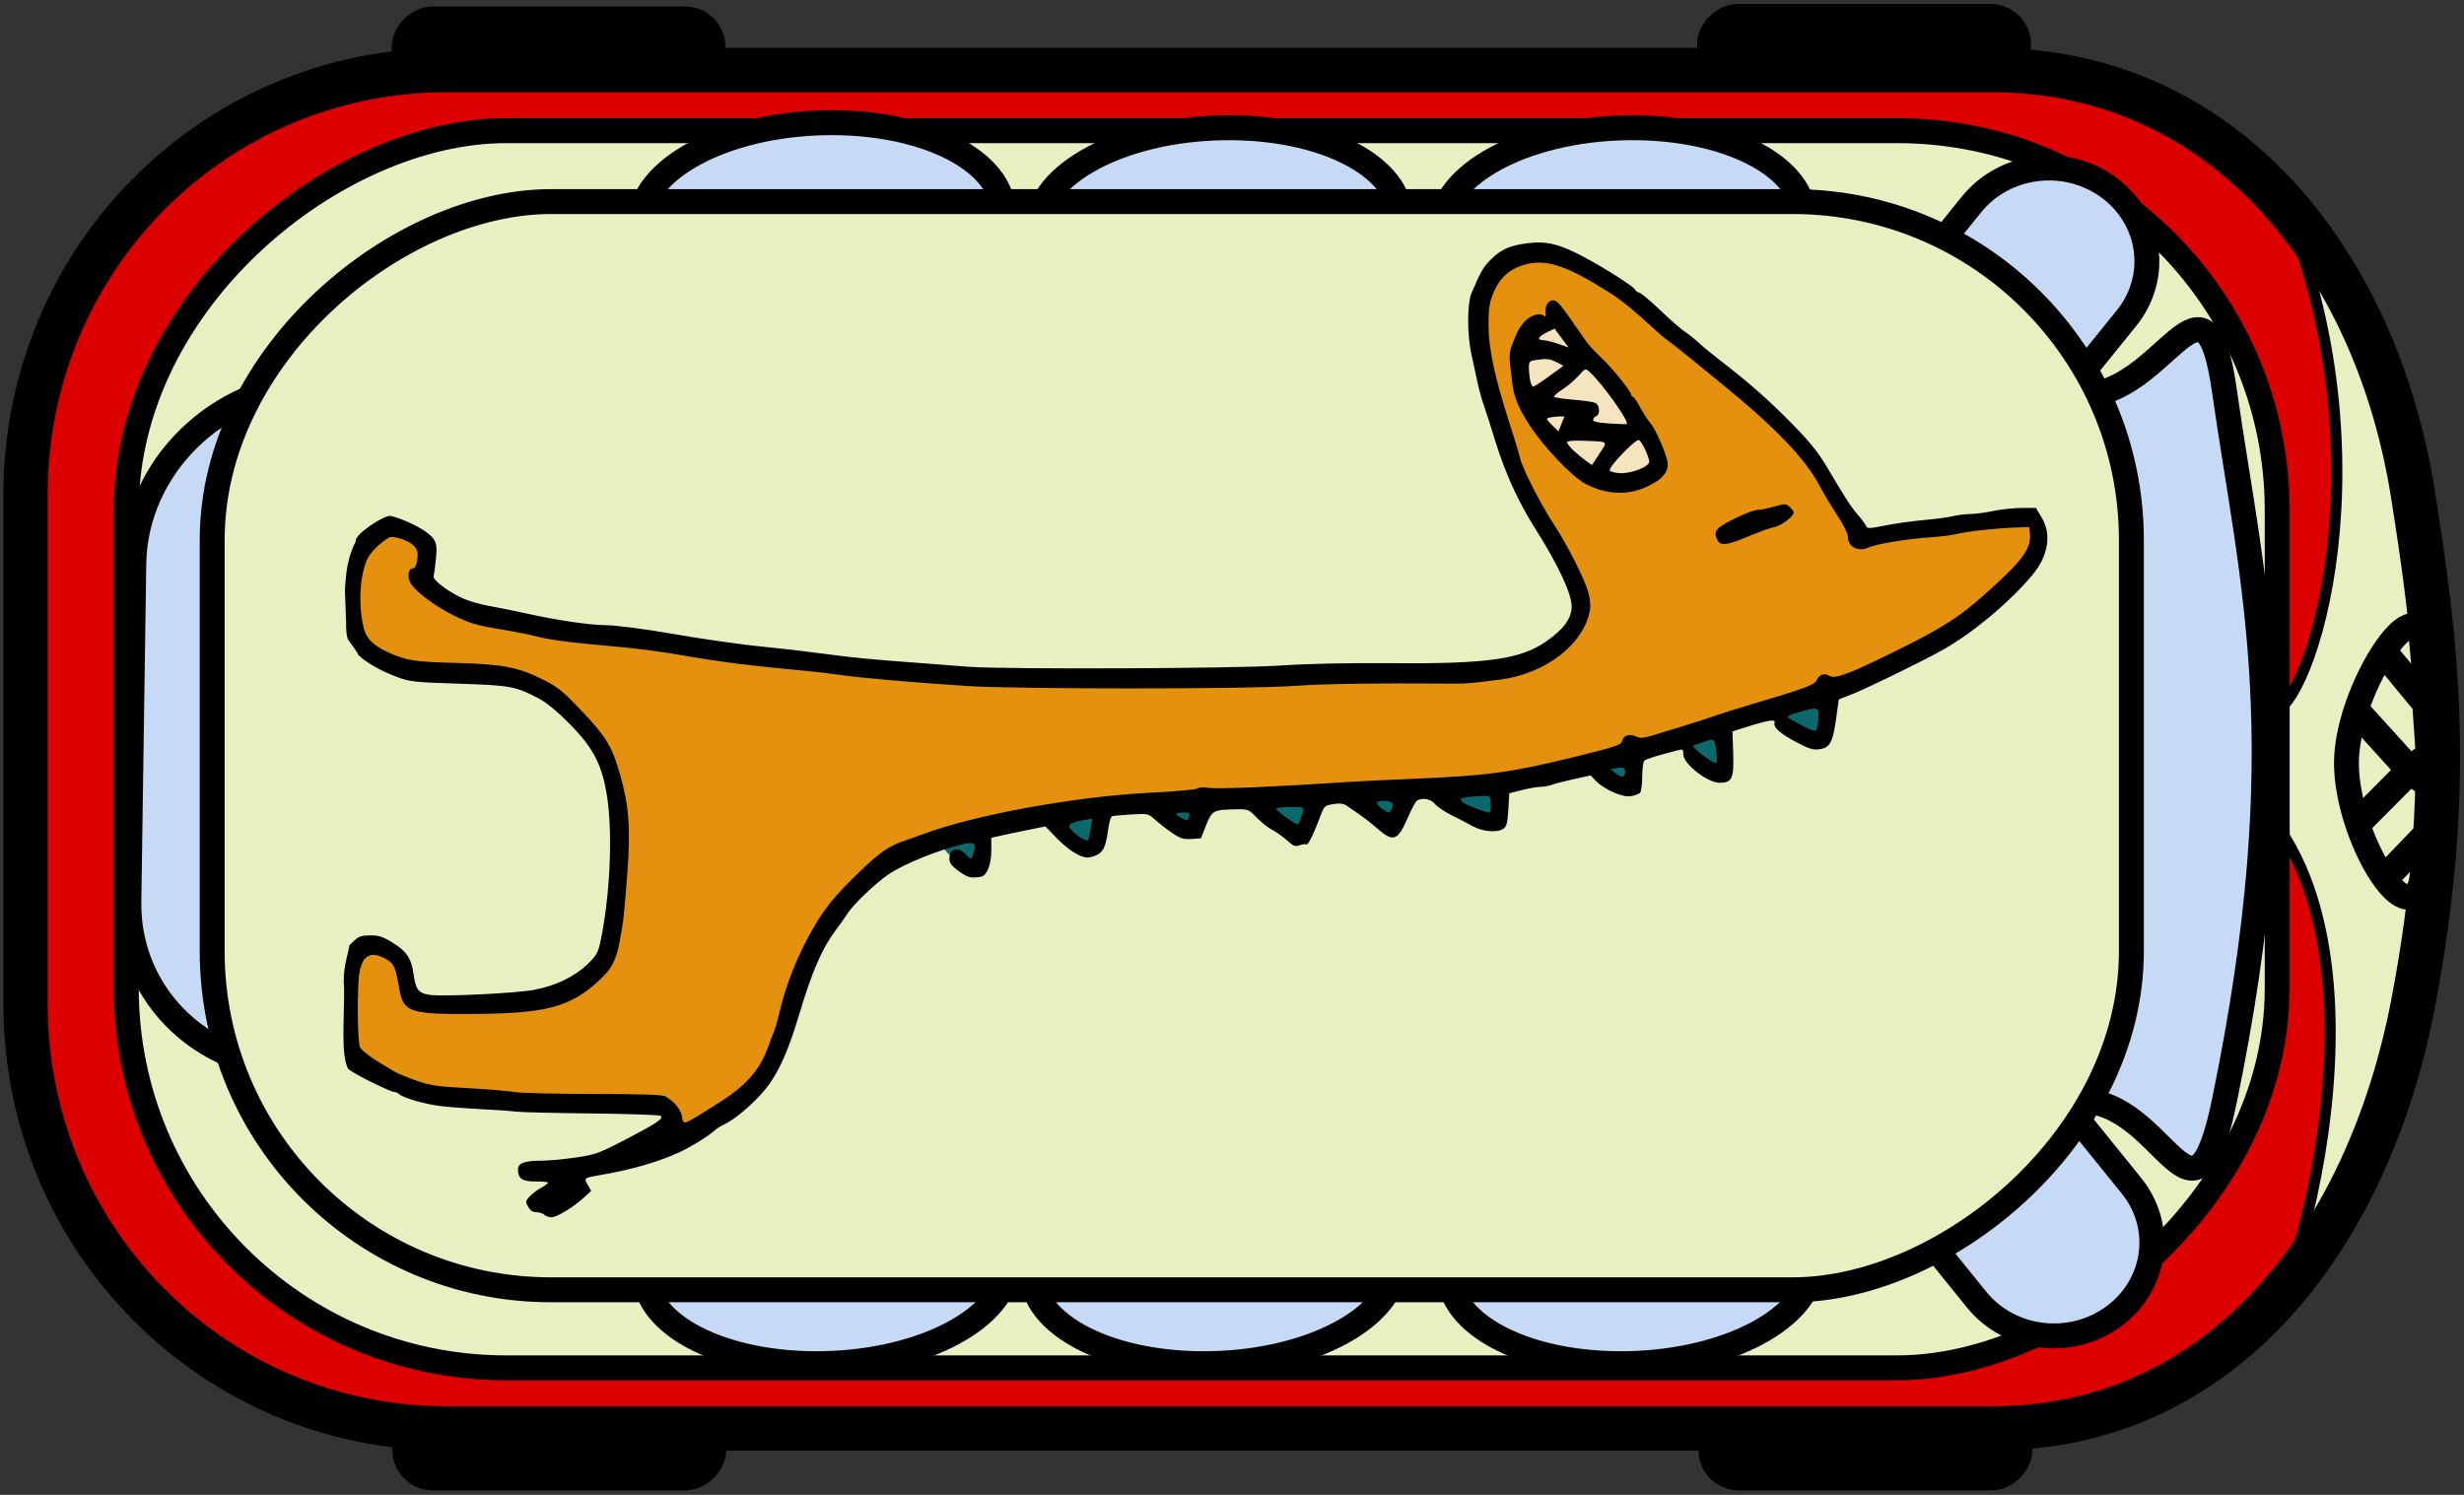 <?xml version="1.0" encoding="UTF-8" standalone="no"?>
<!-- Created with Inkscape (http://www.inkscape.org/) -->

<svg
   xmlns:dc="http://purl.org/dc/elements/1.1/"
   xmlns:cc="http://creativecommons.org/ns#"
   xmlns:rdf="http://www.w3.org/1999/02/22-rdf-syntax-ns#"
   xmlns:svg="http://www.w3.org/2000/svg"
   xmlns="http://www.w3.org/2000/svg"
   xmlns:sodipodi="http://sodipodi.sourceforge.net/DTD/sodipodi-0.dtd"
   xmlns:inkscape="http://www.inkscape.org/namespaces/inkscape"
   width="89"
   height="54"
   id="svg4091"
   version="1.1"
   inkscape:version="0.48.0 r9654"
   sodipodi:docname="New document 29">
  <rect width="100%" height="100%" fill="#333333" stroke="none"/>
  <defs
     id="defs4093" />
  <sodipodi:namedview
     id="base"
     pagecolor="#ffffff"
     bordercolor="#666666"
     borderopacity="1.0"
     inkscape:pageopacity="0.0"
     inkscape:pageshadow="2"
     inkscape:zoom="8"
     inkscape:cx="44.533217"
     inkscape:cy="26.275641"
     inkscape:document-units="px"
     inkscape:current-layer="layer1"
     showgrid="false"
     inkscape:window-width="1280"
     inkscape:window-height="723"
     inkscape:window-x="0"
     inkscape:window-y="24"
     inkscape:window-maximized="1" />
  <g
     inkscape:label="Layer 1"
     inkscape:groupmode="layer"
     id="layer1"
     transform="translate(0,-998.362)">
    <path
       style="fill:#dd0000;fill-opacity:1;fill-rule:nonzero;stroke:none"
       d="m 87.455,1016.21 c 0.812,5.152 1.531,10.416 0,18.401 -1.599,8.341 -6.787,15.334 -15.218,15.334 l -55.798,0 c -8.431,0 -15.218,-6.839 -15.218,-15.334 l 0,-18.401 c 0,-8.495 6.787,-15.334 15.218,-15.334 l 55.798,0 c 8.431,0 13.896,6.944 15.218,15.334 z"
       id="rect2985-0-0"
       inkscape:connector-curvature="0"
       sodipodi:nodetypes="sssssssss" />
    <rect
       style="fill:#000000;fill-opacity:1;fill-rule:nonzero;stroke:#000000;stroke-width:0.9;stroke-linecap:round;stroke-linejoin:round;stroke-miterlimit:4;stroke-opacity:1;stroke-dasharray:none"
       id="rect3887-7"
       width="2.045"
       height="11.16"
       x="998.955"
       y="-72.91"
       ry="1.015"
       transform="matrix(0,1,-1,0,0,0)" />
    <path
       style="fill:#eaefc2;fill-opacity:1;stroke:#000000;stroke-width:0.4;stroke-miterlimit:4;stroke-opacity:1;stroke-dasharray:none"
       d="m 87.698,1026.022 c 0,0 0.404,4.879 -0.404,8.81 -0.807,3.93 -3.302,8.473 -3.302,8.473 0,0 -2.118,2.737 -2.387,2.782 0.28,2.25 5.417,-12.129 0.309,-18.349 -1.614,-1.175 0,-0.497 0,-0.497 l -0.224,-2.937 c -0.111,-2.047 0.112,1.775 0.09,-0.338 1.123,1.338 4.596,-7.588 1.121,-17.236 -1.491,-4.14 3.856,7.454 3.856,7.454 0,0 0.673,4.653 0.717,4.97 0.045,0.316 0.224,6.867 0.224,6.867 z"
       id="path3957-8"
       inkscape:connector-curvature="0"
       sodipodi:nodetypes="csccccccscccc" />
    <path
       style="fill:none;stroke:#000000;stroke-width:1.6;stroke-miterlimit:4;stroke-opacity:1"
       d="m 87.158,1016.228 c 0.812,5.152 1.531,10.416 0,18.401 -1.599,8.341 -6.787,15.334 -15.218,15.334 l -55.798,0 c -8.431,0 -15.218,-6.839 -15.218,-15.334 l 0,-18.401 c 0,-8.495 6.787,-15.334 15.218,-15.334 l 55.798,0 c 8.431,0 13.896,6.944 15.218,15.334 z"
       id="rect2985-5"
       inkscape:connector-curvature="0"
       sodipodi:nodetypes="sssssssss" />
    <rect
       style="fill:#eaefc2;fill-opacity:1;fill-rule:nonzero;stroke:#000000;stroke-width:0.9;stroke-miterlimit:4;stroke-opacity:1;stroke-dasharray:none"
       id="rect2985-8-1-60"
       width="44.69"
       height="77.691"
       x="1003.083"
       y="-82.253"
       ry="13.71"
       transform="matrix(0,1,-1,0,0,0)" />
    <path
       style="fill:#c7daf5;fill-opacity:1;fill-rule:nonzero;stroke:#000000;stroke-width:0.9;stroke-linecap:round;stroke-linejoin:round;stroke-miterlimit:4;stroke-opacity:1"
       d="m 80.345,1012.469 c 0.986,6.94 2.668,12.738 0,25.661 -1.13,5.472 -2.121,0 -5.201,0 -3.08,0 -3.853,3.283 -3.766,0.181 l 0.717,-25.661 c 0.087,-3.102 -0.031,0 3.049,0 3.08,0 4.483,-5.235 5.201,-0.181 z"
       id="rect3773-8"
       inkscape:connector-curvature="0"
       sodipodi:nodetypes="sssssss" />
    <path
       style="fill:#c7daf5;fill-opacity:1;fill-rule:nonzero;stroke:#000000;stroke-width:0.9;stroke-linecap:round;stroke-linejoin:round;stroke-miterlimit:4;stroke-opacity:1"
       d="m 76.809,1009.855 -4.189,5.181 c -1.194,1.477 -3.404,1.75 -4.954,0.612 -1.55,-1.139 -1.836,-3.244 -0.642,-4.722 l 4.189,-5.181 c 1.194,-1.477 3.404,-1.75 4.954,-0.612 1.55,1.139 1.836,3.244 0.642,4.722 z"
       id="rect3777-7"
       inkscape:connector-curvature="0" />
    <path
       style="fill:#c7daf5;fill-opacity:1;fill-rule:nonzero;stroke:#000000;stroke-width:0.9;stroke-linecap:round;stroke-linejoin:round;stroke-miterlimit:4;stroke-opacity:1"
       d="m 67.203,1040.124 4.189,5.181 c 1.194,1.477 3.404,1.75 4.954,0.612 1.55,-1.139 1.836,-3.244 0.642,-4.722 l -4.189,-5.181 c -1.194,-1.477 -3.404,-1.75 -4.954,-0.612 -1.55,1.139 -1.836,3.244 -0.642,4.722 z"
       id="rect3777-3-7"
       inkscape:connector-curvature="0" />
    <path
       style="fill:#c7daf5;fill-opacity:1;fill-rule:nonzero;stroke:#000000;stroke-width:0.9;stroke-linecap:round;stroke-linejoin:round;stroke-miterlimit:4;stroke-opacity:1"
       d="m 65.165,1006.279 -0.178,6.682 c -0.051,1.905 -3.016,3.501 -6.647,3.578 -3.632,0.077 -6.515,-1.396 -6.464,-3.301 l 0.178,-6.682 c 0.051,-1.905 3.016,-3.501 6.647,-3.577 3.632,-0.077 6.515,1.396 6.464,3.301 z"
       id="rect3777-37-6"
       inkscape:connector-curvature="0" />
    <path
       style="fill:#c7daf5;fill-opacity:1;fill-rule:nonzero;stroke:#000000;stroke-width:0.9;stroke-linecap:round;stroke-linejoin:round;stroke-miterlimit:4;stroke-opacity:1"
       d="m 50.584,1006.279 -0.178,6.682 c -0.051,1.905 -3.016,3.501 -6.647,3.578 -3.632,0.077 -6.515,-1.396 -6.464,-3.301 l 0.178,-6.682 c 0.051,-1.905 3.016,-3.501 6.647,-3.577 3.632,-0.077 6.515,1.396 6.464,3.301 z"
       id="rect3777-37-4-9"
       inkscape:connector-curvature="0" />
    <path
       style="fill:#c7daf5;fill-opacity:1;fill-rule:nonzero;stroke:#000000;stroke-width:0.9;stroke-linecap:round;stroke-linejoin:round;stroke-miterlimit:4;stroke-opacity:1"
       d="m 36.237,1006.098 -0.178,6.682 c -0.051,1.905 -3.016,3.501 -6.647,3.578 -3.632,0.077 -6.515,-1.396 -6.464,-3.301 l 0.178,-6.682 c 0.051,-1.905 3.016,-3.501 6.647,-3.578 3.632,-0.077 6.515,1.396 6.464,3.301 z"
       id="rect3777-37-7-0"
       inkscape:connector-curvature="0" />
    <path
       style="fill:#c7daf5;fill-opacity:1;fill-rule:nonzero;stroke:#000000;stroke-width:0.9;stroke-linecap:round;stroke-linejoin:round;stroke-miterlimit:4;stroke-opacity:1"
       d="m 65.639,1037.361 -0.178,6.682 c -0.051,1.905 -3.016,3.501 -6.647,3.578 -3.632,0.077 -6.515,-1.396 -6.464,-3.301 l 0.178,-6.682 c 0.051,-1.905 3.016,-3.501 6.647,-3.578 3.632,-0.077 6.515,1.396 6.464,3.301 z"
       id="rect3777-37-2-19"
       inkscape:connector-curvature="0" />
    <path
       style="fill:#c7daf5;fill-opacity:1;fill-rule:nonzero;stroke:#000000;stroke-width:0.9;stroke-linecap:round;stroke-linejoin:round;stroke-miterlimit:4;stroke-opacity:1"
       d="m 50.575,1037.361 -0.178,6.682 c -0.051,1.905 -3.016,3.501 -6.647,3.578 -3.632,0.077 -6.515,-1.396 -6.464,-3.301 l 0.178,-6.682 c 0.051,-1.905 3.016,-3.501 6.647,-3.578 3.632,-0.077 6.515,1.396 6.464,3.301 z"
       id="rect3777-37-0-9"
       inkscape:connector-curvature="0" />
    <path
       style="fill:#c7daf5;fill-opacity:1;fill-rule:nonzero;stroke:#000000;stroke-width:0.9;stroke-linecap:round;stroke-linejoin:round;stroke-miterlimit:4;stroke-opacity:1"
       d="m 36.585,1037.361 -0.178,6.682 c -0.051,1.905 -3.016,3.501 -6.647,3.578 -3.632,0.077 -6.515,-1.396 -6.464,-3.301 l 0.178,-6.682 c 0.051,-1.905 3.016,-3.501 6.647,-3.578 3.632,-0.077 6.515,1.396 6.464,3.301 z"
       id="rect3777-37-1-3"
       inkscape:connector-curvature="0" />
    <path
       style="fill:#c7daf5;fill-opacity:1;fill-rule:nonzero;stroke:#000000;stroke-width:0.9;stroke-linecap:round;stroke-linejoin:round;stroke-miterlimit:4;stroke-opacity:1"
       d="m 17.944,1018.223 -0.178,12.202 c -0.051,3.479 -3.016,6.393 -6.647,6.533 -3.632,0.14 -6.515,-2.549 -6.464,-6.028 l 0.178,-12.202 c 0.051,-3.479 3.016,-6.393 6.647,-6.533 3.632,-0.14 6.515,2.549 6.464,6.028 z"
       id="rect3777-37-9-1"
       inkscape:connector-curvature="0" />
    <rect
       style="fill:#eaefc2;fill-opacity:1;fill-rule:nonzero;stroke:#000000;stroke-width:0.9;stroke-miterlimit:4;stroke-opacity:1;stroke-dasharray:none"
       id="rect2985-8-9"
       width="39.31"
       height="69.322"
       x="1005.644"
       y="-76.986"
       ry="12.233"
       transform="matrix(0,1,-1,0,0,0)" />
    <g
       id="g3882-2"
       transform="matrix(0,0.589,-0.585,0,320.554,846.967)"
       style="fill:none">
      <path
         sodipodi:nodetypes="sssss"
         inkscape:connector-curvature="0"
         id="path3875-8"
         d="m 311.071,398.434 c 3.434,0.9 -2.843,4.643 -7.232,4.643 -4.389,0 -10.948,-4.34 -7.411,-4.643 3.929,-0.336 3.736,-0.536 8.125,-0.536 4.389,0 4.554,0.021 6.518,0.536 z"
         style="fill:none;stroke:#000000;stroke-width:1.533;stroke-linecap:round;stroke-linejoin:round;stroke-miterlimit:4;stroke-opacity:1" />
      <path
         sodipodi:nodetypes="ccc"
         inkscape:connector-curvature="0"
         id="path3878-9"
         d="m 300.714,402.407 3.571,-3.259 3.036,3.036"
         style="fill:none;stroke:#000000;stroke-width:1.703px;stroke-linecap:round;stroke-linejoin:round;stroke-opacity:1" />
      <path
         inkscape:connector-curvature="0"
         id="path3880-0"
         d="m 297.277,400.576 2.902,-2.411 3.17,-0.223 0.938,1.295 0.848,-1.295 2.902,0 2.723,2.634"
         style="fill:none;stroke:#000000;stroke-width:1.703px;stroke-linecap:round;stroke-linejoin:round;stroke-opacity:1" />
    </g>
    <rect
       style="fill:#000000;fill-opacity:1;fill-rule:nonzero;stroke:#000000;stroke-width:0.9;stroke-linecap:round;stroke-linejoin:round;stroke-miterlimit:4;stroke-opacity:1;stroke-dasharray:none"
       id="rect3887-0-7"
       width="2.045"
       height="11.16"
       x="999.046"
       y="-25.758"
       ry="1.015"
       transform="matrix(0,1,-1,0,0,0)" />
    <rect
       style="fill:#000000;fill-opacity:1;fill-rule:nonzero;stroke:#000000;stroke-width:0.9;stroke-linecap:round;stroke-linejoin:round;stroke-miterlimit:4;stroke-opacity:1;stroke-dasharray:none"
       id="rect3887-0-4-68"
       width="2.045"
       height="11.16"
       x="1049.707"
       y="-25.78"
       ry="1.015"
       transform="matrix(0,1,-1,0,0,0)" />
    <rect
       style="fill:#000000;fill-opacity:1;fill-rule:nonzero;stroke:#000000;stroke-width:0.9;stroke-linecap:round;stroke-linejoin:round;stroke-miterlimit:4;stroke-opacity:1;stroke-dasharray:none"
       id="rect3887-0-4-6-83"
       width="2.045"
       height="11.16"
       x="1049.707"
       y="-72.955"
       ry="1.015"
       transform="matrix(0,1,-1,0,0,0)" />
    <g
       id="g5609-9"
       transform="matrix(0,0.526,-0.522,0,414.132,806.941)">
      <path
         inkscape:connector-curvature="0"
         id="path5603-7"
         d="m 403.369,768.758 c 0,0 3.825,0.219 3.97,0.146 0.146,-0.073 1.748,-1.238 1.748,-1.238 0,0 1.129,-3.133 1.129,-3.351 0,-0.219 0.255,-7.139 0.255,-7.139 l 3.133,-3.934 2.331,-1.894 5.172,-0.801 7.795,0.583 2.404,1.967 1.348,4.189 0.219,6.811 -1.384,1.311 -2.185,0.583 -0.546,1.311 0.546,1.348 2.04,0.474 5.391,-0.073 2.113,-4.954 0.838,-8.487 0.219,-8.451 1.858,0 -0.219,-1.858 -2.987,-4.371 -6.301,-2.878 -5.864,-2.513 -3.278,-3.497 -2.695,-7.358 -1.311,-10.855 -0.801,-13.586 -0.838,-13.149 -2.586,-8.815 -3.825,-12.53 -3.679,-7.54 -5.537,-5.901 -2.477,0.219 1.457,11.875 -5.245,3.642 -8.341,8.815 -5.318,7.321 -0.583,4.298 1.785,1.785 3.278,0.838 7.139,-1.311 6.957,-3.497 4.735,-2.477 2.149,0.765 2.185,3.57 0.401,3.897 0.619,17.338 -0.109,18.54 -2.222,17.484 -2.368,15.335 c 0,0 -1.53,3.242 -1.821,3.242 -0.291,0 -2.55,0 -2.805,0 -0.255,0 -1.202,2.623 -1.202,2.623 l 1.421,1.493 z"
         style="fill:#e3910e;fill-opacity:1;stroke:none" />
      <path
         inkscape:connector-curvature="0"
         id="path5605-4"
         d="m 411.534,666.945 2.627,9.015 2.138,7.212 1.7,8.062 0.206,8.937 0.438,9.736 0.85,8.036 2.344,10.431 1.597,-1.417 c 0,0 0.258,-1.571 0.103,-1.571 -0.155,0 -2.37,-0.051 -2.37,-0.051 l -0.824,-4.404 c 0,0 1.391,-1.751 1.442,-1.854 0.051,-0.103 0.155,-1.236 0.155,-1.236 0,0 -2.55,-1.004 -2.55,-1.185 0,-0.18 0,-3.271 -0.026,-3.4 -0.026,-0.129 1.777,-2.035 1.777,-2.035 l -2.292,-1.726 -0.077,-3.4 2.576,-2.627 -2.988,-1.545 0.309,-2.704 2.164,-2.009 c 0,0 -2.679,-1.571 -2.679,-1.777 0,-0.206 0.206,-1.726 0.206,-1.726 l 1.88,-2.833 c 0,0 -0.051,-1.236 -0.155,-1.236 -0.103,0 -2.37,-0.206 -2.37,-0.206 l -0.979,-6.491 1.442,-2.267 -1.88,-0.438 -0.979,-1.082 -0.155,-2.395 1.932,-2.138 -1.751,-0.773 -1.906,0.309 -0.464,-3.735 1.932,-2.936 z"
         style="fill:#0b696e;fill-opacity:1;stroke:none" />
      <path
         inkscape:connector-curvature="0"
         id="path5607-1"
         d="m 385.752,685.567 9.066,-6.697 1.288,-0.103 1.236,2.009 -0.876,3.013 -5.074,4.276 c 0,0 -3.323,0.232 -3.503,0.18 -0.18,-0.051 -1.597,-1.236 -1.597,-1.236 z"
         style="fill:#f5e5be;fill-opacity:1;stroke:none" />
      <path
         sodipodi:nodetypes="cccsscccsscsssccsssscssssscsscscsccssscsscsccccsscccssccscsssscsccccsssscscccccssssssccccssscssscsccssccscccccccssscssscscsscssssccsssssssssscccscccccsscssscsssssccccssssscssccssscsscccsscssccscsssccccscssscsssssscscscsssscssssssscsccssssssssscssssscccscccsssscscsssccccsccccsccccccccsccccssccsssccscccsccscsscccsccsscscsccsccccscccsccscsssssssccssscccccsccccsccscccss"
         inkscape:connector-curvature="0"
         id="path2987-6-5"
         d="m 406.825,769.4 -2.419,0.09 c -1.078,-0.073 -2.158,-0.157 -3.311,-0.751 -0.467,0.117 -1.831,-1.992 -1.742,-2.417 0.173,-0.825 0.976,-2.622 1.656,-3.019 0.276,-0.161 0.575,-0.185 1.328,-0.107 0.534,0.055 1.057,0.127 1.161,0.158 0.238,0.072 1.017,-0.954 1.485,-1.955 0.196,-0.42 0.449,-1.294 0.562,-1.943 0.113,-0.649 0.357,-1.867 0.543,-2.706 0.416,-1.88 0.76,-4.229 0.763,-5.222 0.003,-0.767 0.258,-2.763 0.618,-4.84 0.377,-2.172 0.757,-4.913 0.905,-6.523 0.08,-0.878 0.264,-2.47 0.408,-3.539 0.144,-1.069 0.303,-2.411 0.352,-2.984 0.049,-0.573 0.112,-1.291 0.139,-1.596 0.045,-0.517 0.242,-3.086 0.436,-5.699 0.185,-2.497 0.127,-18.403 -0.079,-21.504 -0.131,-1.969 -0.189,-4.705 -0.165,-7.707 0.054,-6.68 -0.263,-8.978 -1.484,-10.753 -0.844,-1.226 -1.599,-1.782 -2.411,-1.778 -0.905,0.006 -2.851,0.927 -5.452,2.583 -1.726,1.099 -3.747,2.028 -5.782,2.659 -1.094,0.339 -2.271,0.719 -2.614,0.845 -0.344,0.125 -1.031,0.316 -1.527,0.424 -0.496,0.108 -1.371,0.298 -1.943,0.424 -1.405,0.308 -3.504,0.299 -4.233,-0.017 -1.488,-0.645 -1.788,-0.821 -2.305,-1.355 -0.688,-0.709 -0.936,-1.284 -1.094,-2.535 -0.164,-1.301 0.062,-2.21 0.971,-3.92 0.811,-1.527 2.072,-3.505 2.233,-3.505 0.059,0 0.148,-0.13 0.199,-0.289 0.051,-0.159 0.595,-0.815 1.211,-1.457 0.615,-0.642 1.274,-1.402 1.463,-1.689 0.19,-0.287 0.538,-0.727 0.775,-0.978 0.237,-0.251 0.806,-0.95 1.265,-1.551 1.469,-1.927 2.732,-3.365 4.371,-4.975 1.259,-1.237 1.923,-1.763 3.125,-2.476 1.953,-1.159 2.521,-1.534 3.138,-2.073 0.275,-0.24 0.588,-0.466 0.694,-0.501 0.162,-0.054 0.153,-0.262 -0.056,-1.302 -0.137,-0.681 -0.306,-1.893 -0.376,-2.695 -0.07,-0.801 -0.19,-1.707 -0.268,-2.012 -0.077,-0.305 -0.142,-0.836 -0.144,-1.18 -0.002,-0.344 -0.096,-1.062 -0.209,-1.596 -0.113,-0.534 -0.207,-1.418 -0.208,-1.965 l -0.003,-0.993 0.659,-0.395 c 1.176,-0.704 2.66,-0.455 3.979,0.669 1.871,1.594 3.864,3.99 5.061,6.084 0.688,1.205 2.654,5.245 3.072,6.315 l 0.379,0.971 1.232,0.171 c 1.7,0.236 2.072,0.427 2.183,1.121 0.075,0.469 0.004,0.712 -0.478,1.642 -0.584,1.126 -1.03,1.622 -1.351,1.506 -0.24,-0.087 -0.154,0.483 0.286,1.876 l 0.328,1.041 1.491,-0.051 c 1.741,-0.06 2.035,0.077 2.035,0.948 0,0.83 -1.307,2.504 -1.954,2.504 -0.355,0 -0.369,0.025 -0.261,0.451 0.35,1.375 0.587,2.132 0.704,2.253 0.073,0.075 0.564,0.137 1.092,0.139 0.528,0 1.028,0.07 1.111,0.153 0.083,0.083 0.187,0.374 0.231,0.648 0.093,0.576 -0.47,1.85 -1.072,2.423 l -0.357,0.34 0.25,1.152 c 0.137,0.633 0.314,1.32 0.392,1.525 0.078,0.205 0.142,0.559 0.142,0.787 0,0.227 0.099,0.809 0.221,1.292 l 0.221,0.879 1.118,0.065 c 0.878,0.051 1.159,0.12 1.306,0.321 0.302,0.413 0.223,1.443 -0.164,2.146 -0.189,0.344 -0.537,1.015 -0.773,1.492 -0.236,0.477 -0.58,0.986 -0.763,1.13 -0.339,0.267 -0.446,0.872 -0.217,1.233 0.062,0.098 0.601,0.39 1.198,0.649 1.566,0.681 1.674,0.995 0.719,2.09 -0.331,0.38 -0.768,0.941 -0.97,1.247 -0.202,0.305 -0.466,0.691 -0.587,0.857 -0.164,0.226 -0.196,0.461 -0.125,0.933 0.091,0.606 0.123,0.641 0.808,0.901 1.302,0.494 2.039,0.863 1.965,0.983 -0.041,0.066 -0.015,0.274 0.057,0.463 0.111,0.291 0.059,0.424 -0.338,0.871 -0.258,0.29 -0.582,0.749 -0.72,1.021 -0.138,0.272 -0.516,0.753 -0.84,1.07 -0.577,0.564 -0.59,0.595 -0.573,1.457 0.029,1.557 0.075,1.644 1.094,2.05 l 0.902,0.36 0.042,0.657 c 0.035,0.551 -0.03,0.764 -0.405,1.318 -0.246,0.363 -0.65,0.889 -0.897,1.168 -0.446,0.504 -0.449,0.516 -0.382,1.665 0.038,0.637 0.091,1.232 0.118,1.322 0.028,0.09 0.35,0.205 0.718,0.256 1.306,0.18 1.696,0.334 1.915,0.759 0.115,0.222 0.209,0.535 0.209,0.694 0,0.507 -0.529,1.352 -1.346,2.15 l -0.791,0.773 0.241,1.211 c 0.133,0.666 0.308,1.508 0.389,1.87 l 0.147,0.659 0.854,0 c 0.535,1.2e-4 1.035,0.091 1.339,0.243 0.42,0.21 0.491,0.319 0.527,0.803 0.033,0.445 -0.047,0.681 -0.387,1.151 -0.486,0.671 -0.688,0.784 -1.181,0.66 -0.473,-0.119 -0.464,-0.68 0.018,-1.127 0.39,-0.361 0.401,-0.342 -0.33,-0.56 -0.429,-0.128 -0.56,0.08 -0.426,0.677 0.388,1.729 1.362,4.172 2.101,5.268 0.603,0.895 2.047,2.42 2.671,2.821 0.224,0.144 0.766,0.531 1.203,0.861 1.229,0.926 2.865,1.635 5.797,2.513 2.483,0.744 4.014,1.443 5.081,2.321 0.99,0.814 2.092,2.122 2.437,2.891 0.101,0.226 0.323,0.561 0.492,0.744 0.319,0.345 1.073,1.59 1.401,2.315 0.678,1.495 1.183,3.253 1.555,5.413 0.211,1.223 0.201,1.209 0.682,0.934 l 0.418,-0.24 0.444,0.486 c 0.664,0.727 1.368,1.887 1.368,2.256 0,0.179 -0.078,0.404 -0.173,0.5 -0.095,0.096 -0.173,0.34 -0.173,0.541 0,0.254 -0.115,0.432 -0.374,0.579 -0.35,0.198 -0.396,0.191 -0.711,-0.105 -0.185,-0.174 -0.453,-0.531 -0.594,-0.795 -0.142,-0.263 -0.299,-0.478 -0.35,-0.478 -0.051,0 -0.089,0.384 -0.085,0.853 0.009,0.929 -0.194,1.229 -0.83,1.229 -0.427,0 -0.595,-0.458 -0.595,-1.622 0,-0.5 -0.098,-1.572 -0.218,-2.381 -0.203,-1.37 -0.29,-1.61 -1.26,-3.488 -1.092,-2.113 -1.408,-2.586 -1.602,-2.392 -0.064,0.064 -0.138,2.205 -0.164,4.757 -0.026,2.552 -0.083,4.921 -0.128,5.264 -0.045,0.344 -0.117,1.374 -0.161,2.29 -0.043,0.916 -0.137,2.196 -0.209,2.845 -0.123,1.118 -0.572,2.69 -0.849,2.977 -0.07,0.072 -0.128,0.22 -0.128,0.328 0,0.164 -0.962,2.282 -1.565,3.159 -0.936,0.54 -3.48,0.271 -5.532,0.294 -1.324,0.114 -2.052,-0.202 -2.984,-0.371 l -0.337,-0.359 0,-7e-5 c -0.269,-0.286 -0.337,-0.507 -0.337,-1.089 0,-0.597 0.092,-0.878 0.507,-1.55 0.606,-0.981 1.072,-1.286 2.217,-1.448 0.996,-0.141 1.229,-0.323 1.356,-1.06 0.143,-0.829 -0.097,-5.949 -0.339,-7.263 -0.274,-1.485 -0.889,-2.78 -1.749,-3.69 -0.549,-0.58 -0.803,-0.739 -1.4,-0.872 -3.098,-0.691 -7.538,-0.907 -10.144,-0.492 -2.163,0.344 -3.309,0.938 -4.95,2.565 -0.856,0.848 -1.472,1.599 -1.756,2.14 -0.852,1.623 -0.912,1.948 -1.028,5.552 -0.101,3.118 -0.131,3.393 -0.472,4.301 -0.424,1.128 -0.899,1.975 -1.472,2.627 -0.224,0.255 0.498,-0.44 -1.071,0.727 -0.259,0.167 -1.393,0.151 -1.024,0.137 z m 29.016,-0.958 c 0.291,-0.151 0.843,-0.94 1.679,-2.4 0.133,-0.233 0.413,-0.918 0.622,-1.524 0.325,-0.942 0.398,-1.451 0.508,-3.532 0.07,-1.338 0.189,-2.779 0.263,-3.204 0.074,-0.424 0.135,-2.88 0.135,-5.457 0,-3.191 0.05,-4.782 0.156,-4.988 0.281,-0.547 0.847,-1.051 1.286,-1.145 0.743,-0.159 0.817,0.086 -0.731,-2.415 -1.235,-1.995 -2.287,-2.96 -3.864,-3.544 -0.518,-0.192 -1.067,-0.403 -1.219,-0.469 -0.153,-0.066 -0.809,-0.247 -1.458,-0.403 -2.547,-0.611 -5.551,-2.04 -7.34,-3.492 -1.06,-0.861 -3.04,-2.919 -3.523,-3.663 -0.256,-0.394 -0.533,-0.936 -0.616,-1.203 -0.083,-0.267 -0.314,-0.923 -0.513,-1.457 -1.334,-3.571 -2.61,-10.589 -2.863,-15.75 -0.084,-1.716 -0.216,-3.195 -0.292,-3.288 -0.08,-0.096 -0.1,-0.43 -0.046,-0.786 0.097,-0.647 -0.074,-4.68 -0.421,-9.947 -0.038,-0.573 -0.131,-2.54 -0.208,-4.372 -0.21,-5.018 -0.429,-6.632 -1.494,-10.992 -0.705,-2.885 -0.818,-3.227 -1.094,-3.297 -0.391,-0.098 -0.52,-0.498 -0.31,-0.958 0.131,-0.287 0.119,-0.506 -0.058,-1.092 -0.122,-0.403 -0.409,-1.357 -0.64,-2.121 -0.23,-0.763 -0.551,-1.763 -0.713,-2.221 -0.162,-0.458 -0.533,-1.645 -0.823,-2.637 -1.053,-3.597 -1.31,-4.293 -1.639,-4.44 -0.39,-0.174 -0.507,-0.53 -0.289,-0.88 0.237,-0.38 -0.147,-1.406 -1.751,-4.673 -1.515,-3.086 -2.257,-4.265 -3.756,-5.969 -2.331,-2.65 -3.198,-3.317 -4.2,-3.233 l -0.511,0.043 0.029,0.972 c 0.038,1.263 0.273,3.408 0.446,4.064 0.075,0.284 0.174,1.078 0.22,1.765 0.109,1.618 0.459,3.771 0.7,4.311 0.336,0.752 -0.032,1.449 -0.763,1.449 -0.2,0 -0.844,0.326 -1.465,0.741 -0.61,0.407 -1.549,0.974 -2.088,1.259 -1.788,0.948 -4.009,3.111 -6.973,6.791 -0.359,0.446 -1.092,1.351 -1.63,2.012 -0.537,0.661 -1.109,1.39 -1.27,1.621 -0.162,0.23 -0.524,0.668 -0.806,0.972 -1.207,1.302 -1.994,2.276 -2.522,3.12 -1.809,2.893 -2.278,4.27 -1.941,5.704 0.23,0.978 0.79,1.72 1.606,2.128 0.886,0.443 1.292,0.521 2.683,0.515 1.493,-0.006 3.559,-0.452 6.422,-1.385 1.147,-0.374 2.302,-0.727 2.568,-0.785 0.745,-0.163 3.252,-1.454 4.716,-2.427 1.235,-0.822 3.616,-2.04 4.469,-2.286 0.514,-0.149 0.975,-0.195 1.319,-0.132 2.329,0.424 4.358,3.083 4.756,6.234 0.279,2.205 0.283,2.274 0.269,4.025 -0.037,4.747 0.018,8.156 0.168,10.34 0.22,3.203 0.219,19.034 -0.001,22.484 -0.246,3.839 -0.555,7.394 -0.778,8.952 -0.109,0.763 -0.263,2.137 -0.342,3.053 -0.222,2.585 -0.556,5.231 -0.923,7.333 -0.353,2.019 -0.548,3.552 -0.744,5.852 -0.194,2.269 -0.405,3.838 -0.626,4.649 -0.114,0.42 -0.339,1.575 -0.5,2.568 -0.241,1.491 -0.396,2.021 -0.893,3.053 -0.663,1.378 -1.744,2.815 -2.33,3.097 -0.421,0.202 -0.929,0.106 -0.929,-0.175 0,-0.201 -0.42,-0.349 -0.996,-0.352 -0.237,0 -0.475,0.13 -0.659,0.363 -0.34,0.432 -0.619,1.375 -0.479,1.616 0.339,0.584 0.988,1.258 1.421,1.476 1.103,0.556 3.246,0.673 4.846,0.265 0.655,-0.167 1.141,-0.65 1.565,-1.558 0.612,-1.31 0.709,-1.891 0.779,-4.662 0.083,-3.321 0.278,-4.398 1.096,-6.064 0.568,-1.155 0.78,-1.421 2.252,-2.828 1.732,-1.654 2.406,-2.064 4.297,-2.609 2.167,-0.625 3.723,-0.74 6.809,-0.506 1.427,0.108 2.844,0.232 3.15,0.275 2.583,0.363 3.25,0.625 4.175,1.641 1.898,2.085 2.311,3.687 2.334,9.049 0.018,4.047 -0.147,4.526 -1.652,4.796 -1.624,0.291 -1.8,0.369 -2.125,0.947 -0.573,1.02 -0.279,1.603 0.922,1.825 0.951,0.176 4.786,0.147 5.144,-0.038 z m -48.146,-79.679 c -1.071,-0.42 -1.212,-0.492 -1.628,-0.843 -0.469,-0.395 -0.707,-1.093 -0.469,-1.379 0.115,-0.139 0.064,-0.168 -0.231,-0.131 -0.51,0.063 -0.917,-0.266 -0.797,-0.643 0.081,-0.255 0.511,-0.589 2.69,-2.089 0.277,-0.191 0.785,-0.653 1.129,-1.027 0.698,-0.761 2.404,-2.165 2.63,-2.165 0.08,0 0.146,-0.053 0.146,-0.117 0,-0.064 0.328,-0.292 0.729,-0.505 0.401,-0.214 0.885,-0.53 1.076,-0.702 0.428,-0.387 2.294,-1.189 2.803,-1.205 0.576,-0.018 1.044,0.376 1.481,1.248 0.706,1.407 0.674,2.916 -0.093,4.42 -0.473,0.927 -2.492,2.868 -4.052,3.897 -1.17,0.772 -1.967,1.093 -2.984,1.205 -0.382,0.042 -0.975,0.11 -1.319,0.152 -0.379,0.046 -0.816,0 -1.11,-0.114 z m 2.342,-1.287 c 0.239,-0.048 0.434,-0.142 0.434,-0.21 0,-0.068 -0.323,-0.567 -0.717,-1.11 l -0.717,-0.986 -0.259,0.505 c -0.2,0.39 -0.238,0.661 -0.167,1.196 0.089,0.669 0.107,0.692 0.542,0.692 0.248,0 0.646,-0.039 0.884,-0.087 z m -2.754,-0.92 c 0.003,-0.172 0.115,-0.632 0.25,-1.023 l 0.246,-0.711 -0.647,0.483 -0.647,0.483 0.261,0.54 c 0.291,0.602 0.53,0.703 0.537,0.228 z m 5.878,-0.642 0.383,-0.399 -0.461,-0.181 c -0.253,-0.1 -0.492,-0.201 -0.531,-0.225 -0.039,-0.025 -0.048,0.237 -0.021,0.581 0.027,0.344 0.094,0.625 0.149,0.625 0.054,0 0.271,-0.18 0.481,-0.399 z m -1.793,-1.435 c 0.055,-0.707 0.159,-1.395 0.231,-1.53 0.159,-0.298 0.793,-0.323 0.903,-0.036 0.044,0.115 0.159,0.208 0.255,0.208 0.122,0 0.197,-0.351 0.245,-1.145 0.038,-0.63 0.055,-1.162 0.037,-1.184 -0.163,-0.195 -2.803,1.702 -3.587,2.578 -0.25,0.279 -0.245,0.294 0.289,0.776 0.299,0.27 0.721,0.772 0.938,1.114 0.217,0.343 0.437,0.596 0.491,0.563 0.053,-0.033 0.142,-0.638 0.198,-1.346 z m 3.494,-0.006 c 0.231,-0.248 0.549,-0.636 0.707,-0.863 l 0.287,-0.412 -0.784,-0.517 c -0.891,-0.588 -0.819,-0.678 -0.883,1.098 -0.027,0.741 0.011,1.145 0.106,1.145 0.081,0 0.336,-0.203 0.567,-0.451 z m 1.55,-3.195 c 0.051,-0.775 -0.44,-2.046 -0.788,-2.041 -0.326,0.006 -1.352,0.491 -1.483,0.704 -0.126,0.204 1.832,2.108 2.083,2.026 0.08,-0.026 0.165,-0.336 0.188,-0.688 z m 3.747,-6.867 c -0.365,-0.423 -1.221,-2.278 -1.221,-2.647 0,-0.195 -0.102,-0.718 -0.227,-1.164 -0.215,-0.766 -0.214,-0.825 0.021,-1.085 0.137,-0.151 0.308,-0.275 0.38,-0.275 0.268,0 0.908,0.845 0.996,1.314 0.05,0.267 0.338,1.08 0.64,1.806 0.616,1.479 0.676,1.938 0.281,2.149 -0.385,0.206 -0.63,0.178 -0.87,-0.099 z m 20.944,44.621 c 0.377,-0.414 0.623,-0.904 0.493,-0.984 -0.058,-0.035 -0.41,-0.11 -0.783,-0.166 l -0.678,-0.102 0.096,0.539 c 0.203,1.146 0.361,1.274 0.872,0.713 z m -1.006,-7.446 c 0.187,-0.361 0.186,-0.412 -0.009,-0.486 -0.119,-0.046 -0.264,-0.055 -0.32,-0.019 -0.099,0.061 -0.033,0.909 0.071,0.909 0.028,0 0.144,-0.181 0.258,-0.403 z m -0.109,-7.126 c 0.645,-0.913 0.649,-0.926 0.298,-1.057 -1.001,-0.375 -0.945,-0.414 -0.945,0.666 0,0.539 0.052,0.981 0.115,0.981 0.063,0 0.303,-0.265 0.532,-0.59 z m -0.498,-6.78 c 0.252,-0.354 0.272,-0.452 0.114,-0.553 -0.455,-0.288 -0.679,-0.147 -0.679,0.429 0,0.667 0.155,0.701 0.565,0.124 z m -0.454,-5.573 c 0.08,-0.096 0.248,-0.455 0.373,-0.798 0.429,-1.173 0.44,-1.109 -0.182,-1.109 -0.31,0 -0.589,0.046 -0.62,0.104 -0.097,0.176 0.066,1.978 0.179,1.978 0.058,0 0.171,-0.079 0.251,-0.175 z m -1.776,-11.013 c 0,-0.2 -0.49,-0.272 -0.604,-0.088 -0.036,0.058 -0.03,0.287 0.013,0.51 l 0.077,0.405 0.257,-0.317 c 0.141,-0.174 0.257,-0.404 0.257,-0.51 z m -0.938,-6.486 c -0.062,-0.11 -1.1,-0.014 -1.499,0.14 -0.177,0.068 -0.147,0.215 0.289,1.414 0.042,0.116 0.297,-0.12 0.672,-0.625 0.332,-0.447 0.574,-0.865 0.538,-0.929 z m -2.611,-5.879 c 0.272,-0.512 0.448,-0.972 0.391,-1.023 -0.168,-0.151 -1.233,-0.245 -1.426,-0.125 -0.143,0.088 -0.13,0.285 0.067,0.991 0.246,0.884 0.326,1.089 0.422,1.089 0.029,0 0.274,-0.419 0.546,-0.931 z"
         style="fill:#000000" />
    </g>
  </g>
</svg>
